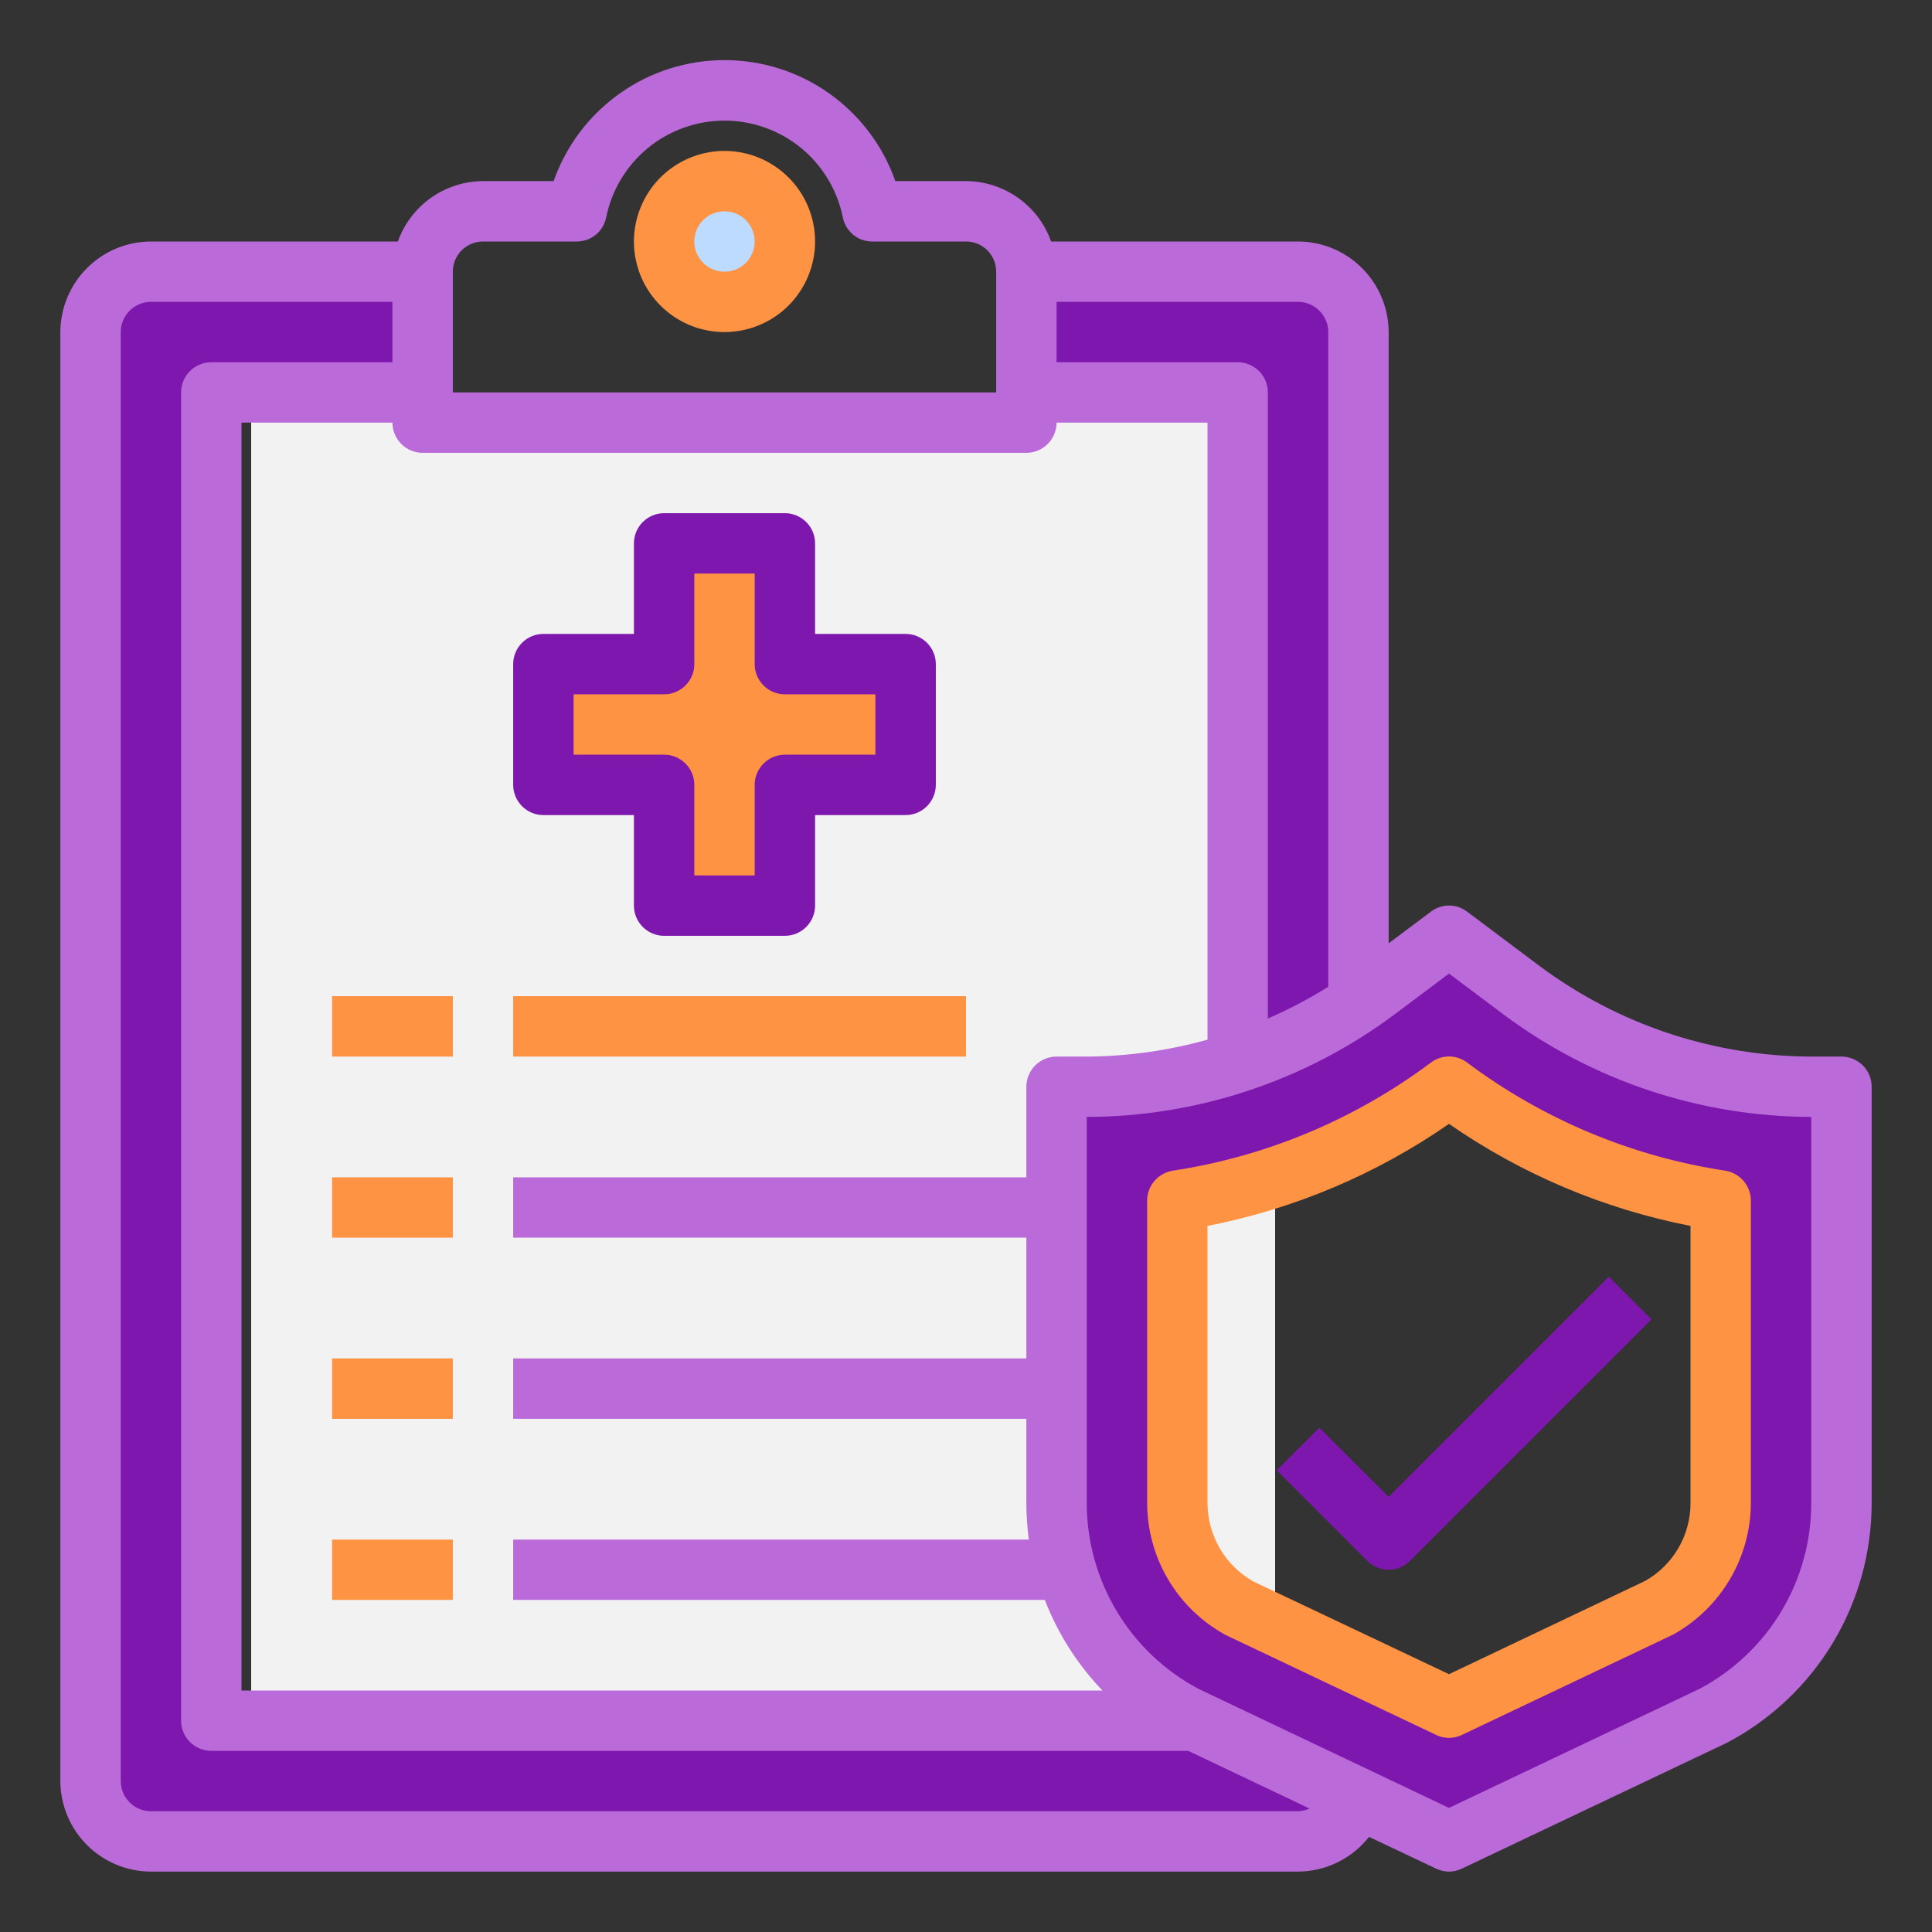 <svg width="34" height="34" viewBox="0 0 34 34" fill="none" xmlns="http://www.w3.org/2000/svg">
    <rect x="0" y="0" width="34" height="34" fill="#333333" stroke="none"/>
    <rect x="4.42" y="7.14" width="18.02" height="23.46" fill="#F2F2F2"/>
    <path d="M31.875 19.125C30.037 19.12 28.248 18.524 26.775 17.425L25.5 16.469L24.225 17.425C24.119 17.505 24.012 17.579 23.906 17.653V5.844C23.905 5.562 23.793 5.292 23.594 5.093C23.395 4.894 23.125 4.782 22.844 4.781H18.062V6.906H21.781V18.695C20.925 18.981 20.028 19.126 19.125 19.125H18.594V26.446C18.594 26.845 18.651 27.242 18.764 27.625C18.921 28.174 19.187 28.685 19.547 29.128C19.906 29.57 20.352 29.936 20.857 30.202L21.027 30.281H3.719V6.906H7.438V4.781H2.656C2.375 4.782 2.105 4.894 1.906 5.093C1.707 5.292 1.595 5.562 1.594 5.844V31.344C1.595 31.625 1.707 31.895 1.906 32.094C2.105 32.293 2.375 32.405 2.656 32.406H22.844C23.075 32.406 23.3 32.33 23.484 32.19C23.668 32.05 23.801 31.853 23.864 31.631L25.5 32.406L30.143 30.202C30.827 29.841 31.399 29.301 31.798 28.639C32.197 27.977 32.407 27.218 32.406 26.446V19.125H31.875ZM30.281 26.446C30.281 26.826 30.179 27.199 29.986 27.526C29.792 27.853 29.515 28.122 29.182 28.305L25.5 30.053L21.818 28.305C21.485 28.122 21.208 27.853 21.014 27.526C20.821 27.199 20.719 26.826 20.719 26.446V21.128C22.453 20.863 24.095 20.176 25.5 19.125C26.905 20.176 28.547 20.863 30.281 21.128V26.446Z" fill="#7D17AD"/>
    <path d="M11.688 15.938H13.812V13.812H15.938V11.688H13.812V9.562H11.688V11.688H9.562V13.812H11.688V15.938Z" fill="#FF9344"/>
    <path d="M12.75 5.312C13.337 5.312 13.812 4.837 13.812 4.25C13.812 3.663 13.337 3.188 12.75 3.188C12.163 3.188 11.688 3.663 11.688 4.25C11.688 4.837 12.163 5.312 12.75 5.312Z" fill="#BDDBFF"/>
    <path d="M12.75 2.656C12.435 2.656 12.127 2.75 11.865 2.925C11.602 3.1 11.398 3.349 11.278 3.64C11.157 3.931 11.125 4.252 11.187 4.561C11.248 4.87 11.4 5.154 11.623 5.377C11.846 5.6 12.13 5.752 12.439 5.813C12.748 5.875 13.069 5.843 13.36 5.722C13.651 5.602 13.9 5.398 14.075 5.135C14.25 4.873 14.344 4.565 14.344 4.25C14.344 3.827 14.176 3.422 13.877 3.123C13.578 2.824 13.173 2.656 12.75 2.656ZM12.75 4.781C12.645 4.781 12.542 4.75 12.455 4.692C12.367 4.633 12.299 4.55 12.259 4.453C12.219 4.356 12.209 4.249 12.229 4.146C12.249 4.043 12.3 3.949 12.374 3.874C12.449 3.8 12.543 3.749 12.646 3.729C12.749 3.708 12.856 3.719 12.953 3.759C13.05 3.799 13.133 3.867 13.192 3.955C13.25 4.042 13.281 4.145 13.281 4.25C13.281 4.391 13.225 4.526 13.126 4.626C13.026 4.725 12.891 4.781 12.75 4.781Z" fill="#FF9344"/>
    <path d="M5.844 17.531H7.969V18.594H5.844V17.531Z" fill="#FF9344"/>
    <path d="M9.031 17.531H17V18.594H9.031V17.531Z" fill="#FF9344"/>
    <path d="M5.844 20.719H7.969V21.781H5.844V20.719Z" fill="#FF9344"/>
    <path d="M5.844 23.906H7.969V24.969H5.844V23.906Z" fill="#FF9344"/>
    <path d="M5.844 27.094H7.969V28.156H5.844V27.094Z" fill="#FF9344"/>
    <path d="M32.406 18.594H31.875C30.151 18.589 28.475 18.03 27.094 17L25.819 16.044C25.727 15.974 25.615 15.936 25.5 15.936C25.385 15.936 25.273 15.974 25.181 16.044L24.438 16.601V5.844C24.436 5.421 24.268 5.017 23.969 4.718C23.671 4.419 23.266 4.251 22.844 4.25H18.498C18.388 3.94 18.185 3.672 17.917 3.482C17.649 3.292 17.329 3.189 17 3.187H15.757C15.538 2.565 15.131 2.025 14.592 1.644C14.054 1.262 13.41 1.058 12.75 1.058C12.09 1.058 11.446 1.262 10.908 1.644C10.369 2.025 9.962 2.565 9.743 3.187H8.5C8.171 3.189 7.851 3.292 7.583 3.482C7.315 3.672 7.112 3.94 7.002 4.25H2.656C2.234 4.251 1.829 4.419 1.531 4.718C1.232 5.017 1.064 5.421 1.062 5.844V31.344C1.064 31.766 1.232 32.171 1.531 32.469C1.829 32.768 2.234 32.936 2.656 32.937H22.844C23.084 32.936 23.322 32.88 23.538 32.774C23.754 32.669 23.943 32.516 24.092 32.326L25.272 32.884C25.343 32.919 25.421 32.937 25.5 32.937C25.579 32.937 25.657 32.919 25.728 32.884L30.393 30.669C31.162 30.264 31.806 29.657 32.255 28.912C32.703 28.168 32.939 27.315 32.938 26.445V19.125C32.938 18.984 32.882 18.849 32.782 18.749C32.682 18.65 32.547 18.594 32.406 18.594ZM18.594 5.312H22.844C22.985 5.312 23.12 5.368 23.219 5.468C23.319 5.568 23.375 5.703 23.375 5.844V17.366C23.035 17.578 22.68 17.765 22.312 17.924V6.906C22.312 6.765 22.256 6.63 22.157 6.53C22.057 6.431 21.922 6.375 21.781 6.375H18.594V5.312ZM7.969 4.781C7.969 4.64 8.025 4.505 8.124 4.405C8.224 4.306 8.359 4.25 8.5 4.25H10.147C10.27 4.251 10.389 4.209 10.484 4.132C10.579 4.054 10.644 3.945 10.668 3.825C10.765 3.344 11.026 2.913 11.405 2.602C11.785 2.292 12.26 2.123 12.75 2.123C13.24 2.123 13.715 2.292 14.095 2.602C14.474 2.913 14.735 3.344 14.832 3.825C14.856 3.945 14.921 4.054 15.016 4.132C15.111 4.209 15.23 4.251 15.353 4.25H17C17.141 4.25 17.276 4.306 17.376 4.405C17.475 4.505 17.531 4.64 17.531 4.781V6.906H7.969V4.781ZM7.437 7.969H18.062C18.203 7.969 18.338 7.913 18.438 7.813C18.538 7.713 18.594 7.578 18.594 7.437H21.25V18.296C20.558 18.49 19.843 18.59 19.125 18.594H18.594C18.453 18.594 18.318 18.65 18.218 18.749C18.119 18.849 18.062 18.984 18.062 19.125V20.719H9.031V21.781H18.062V23.906H9.031V24.969H18.062V26.445C18.063 26.662 18.077 26.879 18.105 27.094H9.031V28.156H18.387C18.616 28.749 18.961 29.291 19.401 29.75H4.25V7.437H6.906C6.906 7.578 6.962 7.713 7.062 7.813C7.161 7.913 7.297 7.969 7.437 7.969ZM22.844 31.875H2.656C2.515 31.875 2.38 31.819 2.281 31.719C2.181 31.62 2.125 31.485 2.125 31.344V5.844C2.125 5.703 2.181 5.568 2.281 5.468C2.38 5.368 2.515 5.312 2.656 5.312H6.906V6.375H3.719C3.578 6.375 3.443 6.431 3.343 6.53C3.243 6.63 3.187 6.765 3.187 6.906V30.281C3.187 30.422 3.243 30.557 3.343 30.657C3.443 30.756 3.578 30.812 3.719 30.812H20.91L23.046 31.827C22.982 31.856 22.913 31.872 22.844 31.875ZM31.875 26.445C31.877 27.118 31.695 27.778 31.35 28.354C31.005 28.931 30.508 29.402 29.915 29.718L25.5 31.816L21.096 29.723C20.5 29.408 20.002 28.936 19.655 28.358C19.308 27.781 19.124 27.119 19.125 26.445V19.656C21.078 19.652 22.979 19.019 24.544 17.85L25.5 17.133L26.456 17.85C28.021 19.019 29.922 19.652 31.875 19.656V26.445Z" fill="#BB6BD9"/>
    <path d="M15.938 11.156H14.344V9.562C14.344 9.422 14.288 9.286 14.188 9.187C14.088 9.087 13.953 9.031 13.812 9.031H11.688C11.547 9.031 11.412 9.087 11.312 9.187C11.212 9.286 11.156 9.422 11.156 9.562V11.156H9.562C9.422 11.156 9.286 11.212 9.187 11.312C9.087 11.412 9.031 11.547 9.031 11.688V13.812C9.031 13.953 9.087 14.088 9.187 14.188C9.286 14.288 9.422 14.344 9.562 14.344H11.156V15.938C11.156 16.078 11.212 16.213 11.312 16.313C11.412 16.413 11.547 16.469 11.688 16.469H13.812C13.953 16.469 14.088 16.413 14.188 16.313C14.288 16.213 14.344 16.078 14.344 15.938V14.344H15.938C16.078 14.344 16.213 14.288 16.313 14.188C16.413 14.088 16.469 13.953 16.469 13.812V11.688C16.469 11.547 16.413 11.412 16.313 11.312C16.213 11.212 16.078 11.156 15.938 11.156ZM15.406 13.281H13.812C13.672 13.281 13.537 13.337 13.437 13.437C13.337 13.537 13.281 13.672 13.281 13.812V15.406H12.219V13.812C12.219 13.672 12.163 13.537 12.063 13.437C11.963 13.337 11.828 13.281 11.688 13.281H10.094V12.219H11.688C11.828 12.219 11.963 12.163 12.063 12.063C12.163 11.963 12.219 11.828 12.219 11.688V10.094H13.281V11.688C13.281 11.828 13.337 11.963 13.437 12.063C13.537 12.163 13.672 12.219 13.812 12.219H15.406V13.281Z" fill="#7D17AD"/>
    <path d="M30.361 20.602C28.713 20.352 27.153 19.698 25.819 18.7C25.727 18.63 25.615 18.592 25.5 18.592C25.385 18.592 25.273 18.63 25.181 18.7C23.847 19.698 22.287 20.352 20.639 20.602C20.514 20.622 20.399 20.686 20.317 20.782C20.234 20.878 20.188 21.001 20.188 21.128V26.445C20.188 26.92 20.315 27.385 20.556 27.793C20.797 28.202 21.143 28.538 21.558 28.767L21.59 28.783L25.272 30.531C25.343 30.566 25.421 30.584 25.5 30.584C25.579 30.584 25.657 30.566 25.728 30.531L29.442 28.767C29.857 28.537 30.202 28.201 30.443 27.793C30.684 27.385 30.812 26.919 30.812 26.445V21.128C30.812 21.001 30.766 20.878 30.683 20.782C30.601 20.686 30.486 20.622 30.361 20.602ZM29.75 26.445C29.752 26.725 29.678 27 29.538 27.242C29.398 27.483 29.196 27.684 28.953 27.821L25.5 29.463L22.058 27.832C21.812 27.693 21.608 27.491 21.466 27.248C21.325 27.004 21.25 26.727 21.25 26.445V21.574C22.776 21.276 24.223 20.665 25.5 19.778C26.777 20.665 28.224 21.276 29.75 21.574V26.445Z" fill="#FF9344"/>
    <path d="M23.219 25.124L22.468 25.875L24.062 27.469C24.162 27.569 24.297 27.625 24.438 27.625C24.578 27.625 24.713 27.569 24.813 27.469L29.063 23.219L28.312 22.468L24.438 26.342L23.219 25.124Z" fill="#7D17AD"/>
</svg>
